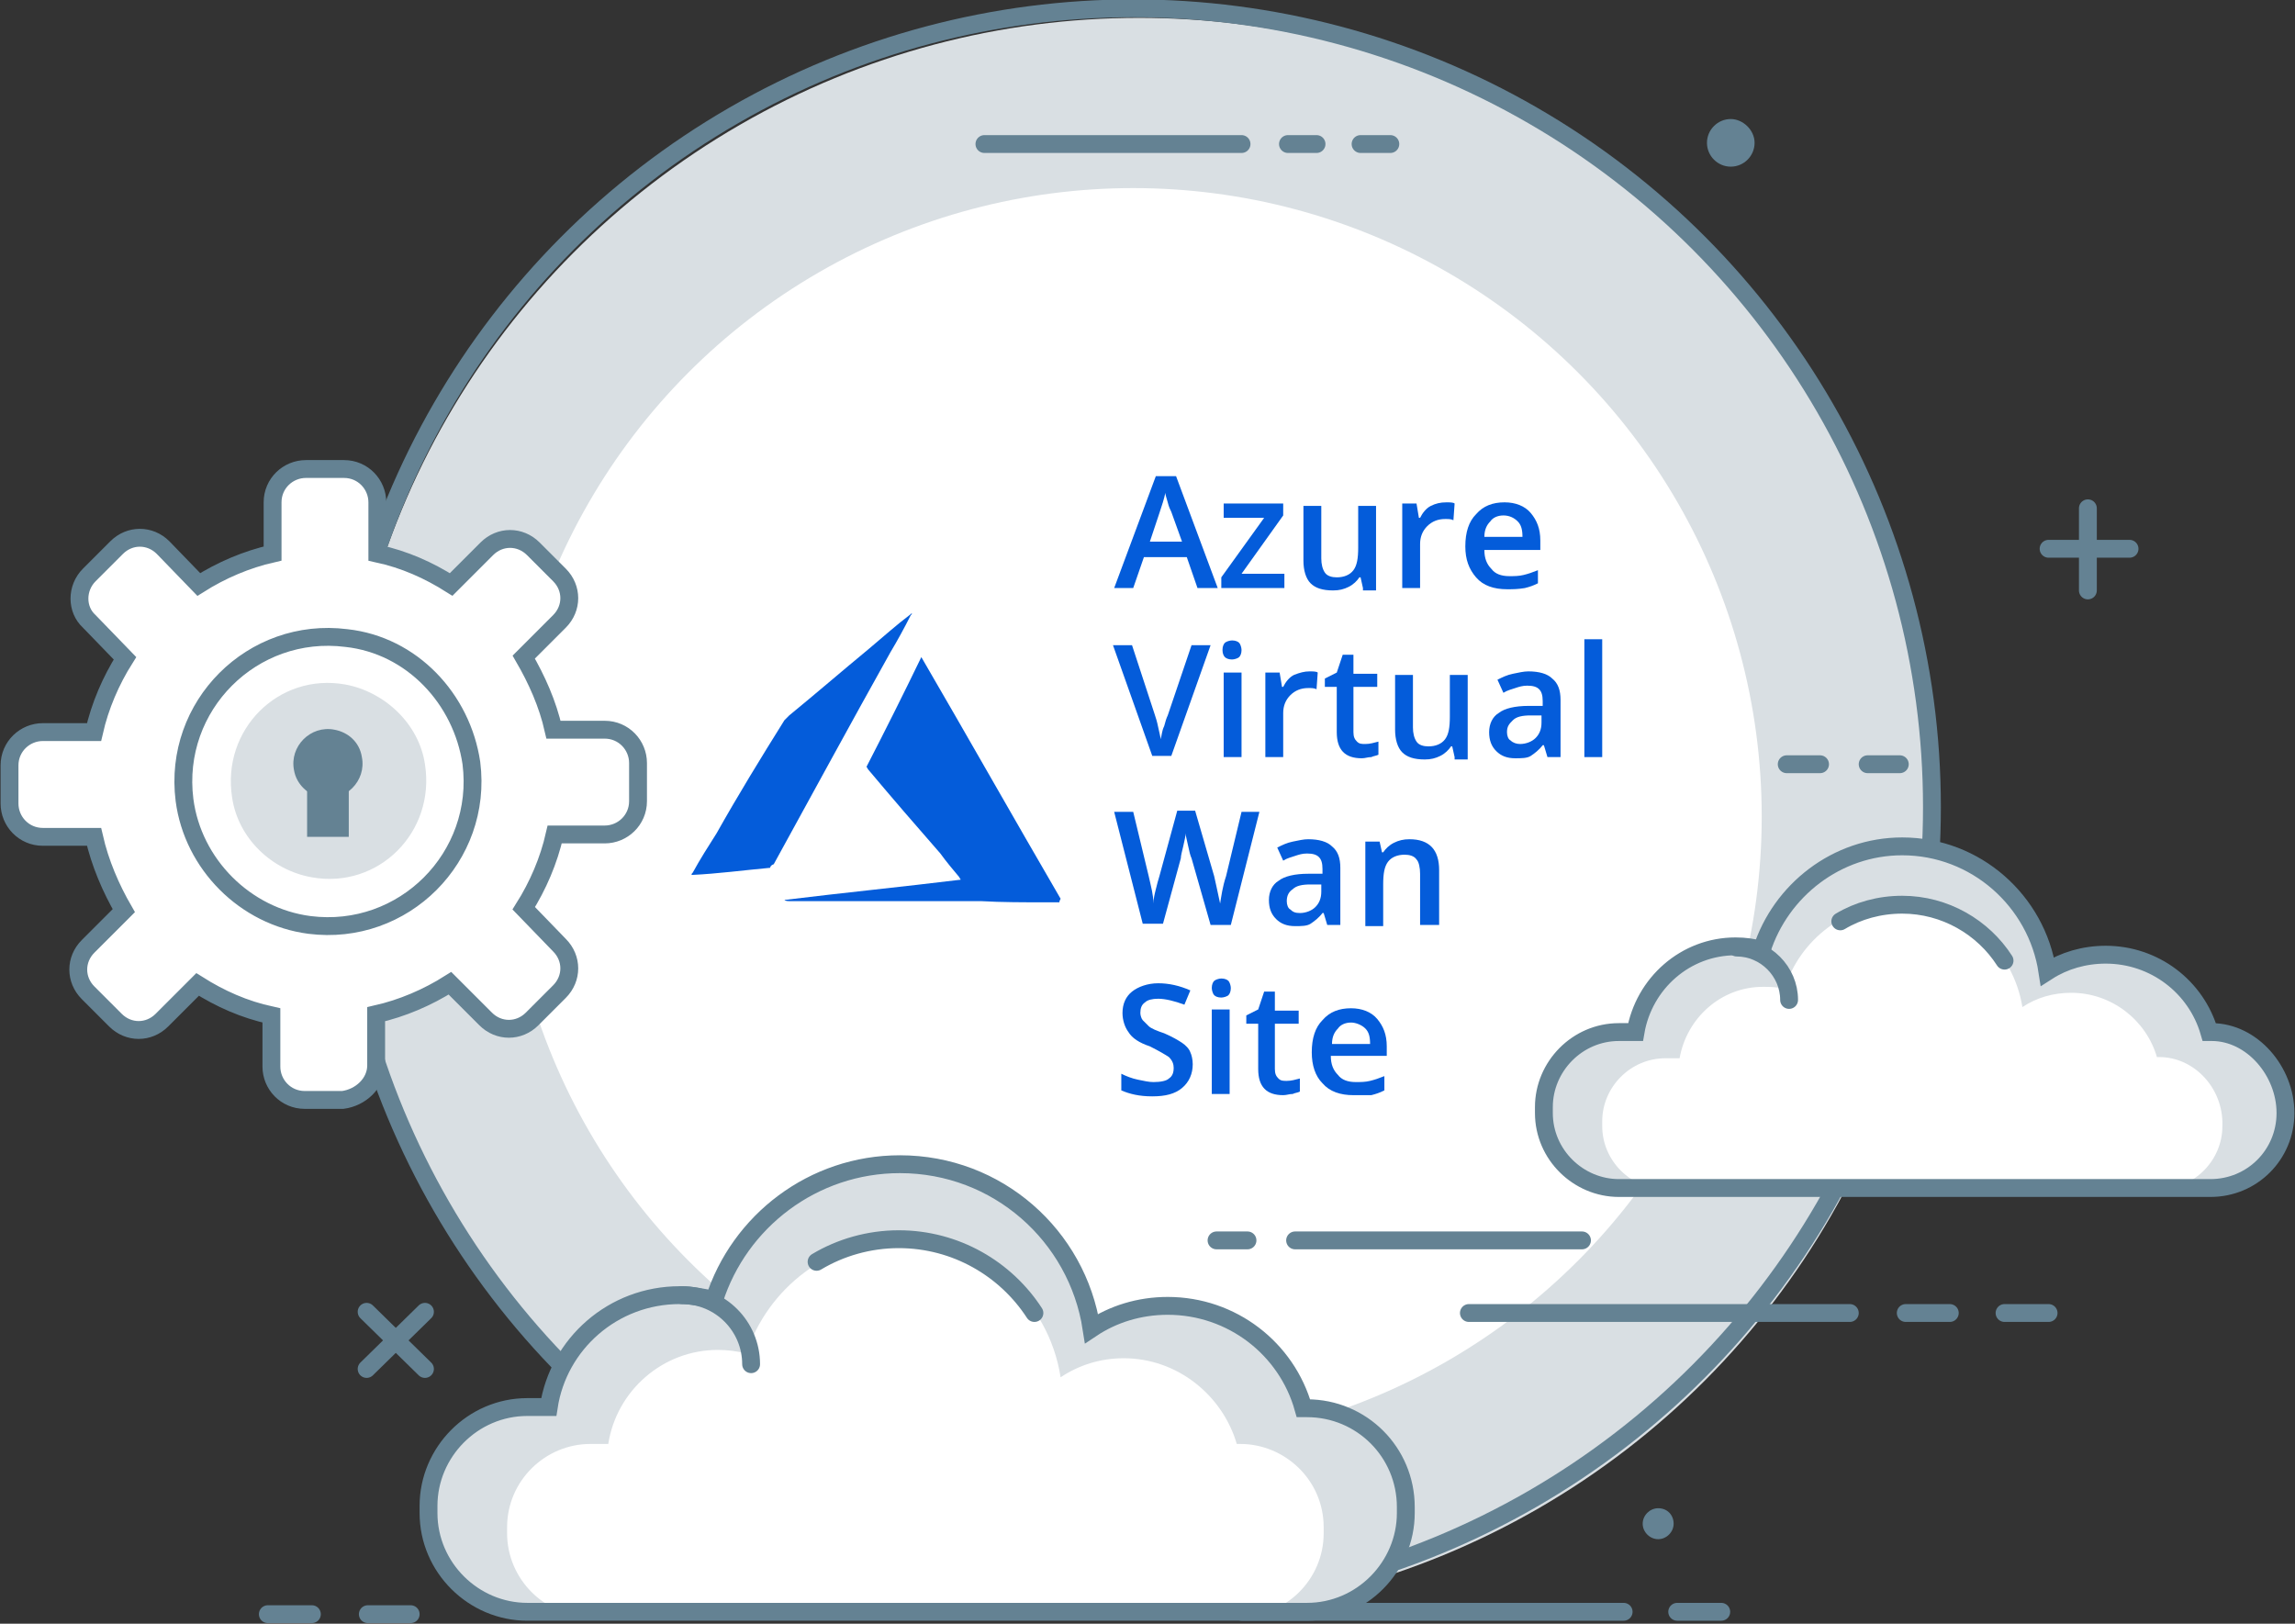 <?xml version="1.0" encoding="utf-8"?>
<!-- Generator: Adobe Illustrator 23.0.3, SVG Export Plug-In . SVG Version: 6.00 Build 0)  -->
<svg id='Cloud_computing' style='enable-background:new 0 0 192.8 136.4;' version='1.1'
     viewBox='0 0 192.8 136.4'
     x='0px' xml:space='preserve' xmlns='http://www.w3.org/2000/svg' y='0px'>
<rect x="0" y="0" width="192.8" height="136.4" fill="#333333" stroke="none"/>
<style type='text/css'>
	.st0 {
    fill: #D9DFE3;
  }

  .st1 {
    fill: #FFFFFF;
  }

  .st2 {
    fill: none;
    stroke: #648293;
    stroke-width: 1.5;
    stroke-linecap: round;
    stroke-miterlimit: 10;
  }

  .st3 {
    fill: none;
    stroke: #0273FB;
    stroke-width: 1.5;
    stroke-miterlimit: 10;
  }

  .st4 {
    fill: none;
    stroke: #414042;
    stroke-width: 1.5;
    stroke-miterlimit: 10;
  }

  .st5 {
    fill: none;
  }

  .st6 {
    fill: none;
    stroke: #648293;
    stroke-width: 1.5;
    stroke-miterlimit: 10;
  }

  .st7 {
    fill: #648293;
  }

  .st8 {
    fill: #FFFFFF;
    stroke: #648293;
    stroke-width: 1.5;
    stroke-miterlimit: 10;
  }

  .st9 {
    fill: #045CDA;
  }
</style>
  <circle class='st0' cx='95.7' cy='68.6' id='XMLID_1100_' r='67.1'/>
  <circle class='st1' cx='95.2' cy='68.6' id='XMLID_1099_' r='52.8'/>
  <line class='st2' id='XMLID_1098_' x1='159.6' x2='156.9' y1='64.2' y2='64.2'/>
  <line class='st2' id='XMLID_1097_' x1='152.9' x2='150.1' y1='64.2' y2='64.2'/>
  <path class='st3' d='M55.3,85.7' id='XMLID_1095_'/>
  <path class='st3' d='M57.8,85.7' id='XMLID_1094_'/>
  <path class='st3' d='M53.6,85.7' id='XMLID_1093_'/>
  <path class='st3' d='M30,85.7' id='XMLID_1092_'/>
  <line class='st2' id='XMLID_1091_' x1='116.8' x2='114.3' y1='12.1' y2='12.1'/>
  <line class='st2' id='XMLID_1090_' x1='110.6' x2='108.2' y1='12.1' y2='12.1'/>
  <line class='st2' id='XMLID_1089_' x1='82.7' x2='104.3' y1='12.1' y2='12.1'/>
  <line class='st2' id='XMLID_1088_' x1='172.1' x2='168.4' y1='110.3' y2='110.3'/>
  <line class='st2' id='XMLID_1087_' x1='163.8' x2='160.1' y1='110.3' y2='110.3'/>
  <line class='st2' id='XMLID_1086_' x1='123.4' x2='155.4' y1='110.3' y2='110.3'/>
  <line class='st2' id='XMLID_1085_' x1='144.6' x2='140.9' y1='135.4' y2='135.4'/>
  <line class='st2' id='XMLID_1084_' x1='104.3' x2='136.4' y1='135.4' y2='135.4'/>
  <line class='st2' id='XMLID_1083_' x1='102.2' x2='104.8' y1='104.2' y2='104.2'/>
  <line class='st2' id='XMLID_1082_' x1='132.9' x2='108.8' y1='104.2' y2='104.2'/>
  <g id='XMLID_1079_'>
	<path class='st4' d='M13.4,65c0,0.2-0.1,0.4-0.2,0.6' id='XMLID_1081_'/>
    <path class='st4' d='M9.1,59.6c2.4,0,4.4,2,4.4,4.4' id='XMLID_1080_'/>
</g>
  <circle class='st5' cx='95.2' cy='67.8' id='XMLID_1071_' r='67.1'/>
  <circle class='st6' cx='95.2' cy='67.8' id='XMLID_1069_' r='67.1'/>
  <g id='XMLID_1062_'>
	<path class='st0' d='M109.8,118.3h-0.3c-1.4-5-6-8.6-11.4-8.6c-2.4,0-4.6,0.7-6.4,1.9
		c-1.2-7.8-7.9-13.8-16.1-13.8c-7.3,0-13.5,4.8-15.6,11.4c-0.9-0.2-1.9-0.4-2.9-0.4c-5.6,0-10.2,4.1-11,9.4h-1.8
		c-4.6,0-8.3,3.8-8.3,8.3v0.6c0,4.6,3.8,8.3,8.3,8.3h65.5c4.6,0,8.3-3.8,8.3-8.3v-0.5C118.1,122,114.4,118.3,109.8,118.3z'
        id='XMLID_1068_'/>
    <path class='st1' d='M104.2,121.3h-0.3c-1.2-4.1-5-7.2-9.5-7.2c-2,0-3.8,0.6-5.3,1.6c-1-6.5-6.6-11.5-13.4-11.5
		c-6.1,0-11.2,4-13,9.5c-0.8-0.2-1.6-0.3-2.4-0.3c-4.6,0-8.5,3.4-9.2,7.9h-1.5c-3.8,0-7,3.1-7,7v0.5c0,3.8,3.1,7,7,7h54.6
		c3.8,0,7-3.1,7-7v-0.5C111.2,124.3,107.9,121.3,104.2,121.3z' id='XMLID_1067_'/>
    <path class='st2' d='M86.9,110.3c-2.4-3.7-6.6-6.2-11.4-6.2c-2.5,0-4.9,0.7-6.9,1.9' id='XMLID_1066_'/>
    <path class='st6' d='M109.8,118.3h-0.3c-1.4-5-6-8.6-11.4-8.6c-2.4,0-4.6,0.7-6.4,1.9
		c-1.2-7.8-7.9-13.8-16.1-13.8c-7.3,0-13.5,4.8-15.6,11.4c-0.9-0.2-1.9-0.4-2.9-0.4c-5.6,0-10.2,4.1-11,9.4h-1.8
		c-4.6,0-8.3,3.8-8.3,8.3v0.6c0,4.6,3.8,8.3,8.3,8.3h65.5c4.6,0,8.3-3.8,8.3-8.3v-0.5C118.1,122,114.4,118.3,109.8,118.3z'
          id='XMLID_1065_'/>
    <path class='st2' d='M57.3,108.8c3.2,0,5.8,2.6,5.8,5.8' id='XMLID_1063_'/>
</g>
  <line class='st2' id='XMLID_1060_' x1='34.5' x2='30.9' y1='135.6' y2='135.6'/>
  <line class='st2' id='XMLID_1059_' x1='26.2' x2='22.5' y1='135.6' y2='135.6'/>
  <g id='XMLID_1056_'>
	<line class='st2' id='XMLID_1058_' x1='172.1' x2='178.9' y1='46.1' y2='46.1'/>
    <line class='st2' id='XMLID_1057_' x1='175.4' x2='175.4' y1='49.6' y2='42.7'/>
</g>
  <g id='XMLID_1053_'>
	<line class='st2' id='XMLID_1055_' x1='30.8' x2='35.7' y1='115' y2='110.2'/>
    <line class='st2' id='XMLID_1054_' x1='35.7' x2='30.8' y1='115' y2='110.2'/>
</g>
  <path class='st7' d='M147.4,12c0,1.1-0.9,2-2,2s-2-0.9-2-2s0.9-2,2-2C146.4,10,147.4,10.9,147.4,12z' id='XMLID_1052_'/>
  <path class='st7' d='M140.6,128c0,0.7-0.6,1.3-1.3,1.3s-1.3-0.6-1.3-1.3s0.6-1.3,1.3-1.3
	C140.1,126.7,140.6,127.3,140.6,128z' id='XMLID_1051_'/>
  <g id='IoT_6_'>
	<g id='XMLID_1169_'>
		<path class='st8' d='M31.6,89.5v-4.3c2.2-0.5,4.3-1.4,6.2-2.6l3,3c1.1,1.1,2.8,1.1,3.9,0l2.3-2.3
			c1.1-1.1,1.1-2.8,0-3.9l-3-3.1c1.2-1.9,2.1-4,2.6-6.2h4.2c1.5,0,2.8-1.2,2.8-2.8v-3.2c0-1.5-1.2-2.8-2.8-2.8h-4.3
			c-0.5-2.2-1.4-4.2-2.5-6.1l3-3c1.1-1.1,1.1-2.8,0-3.9l-2.2-2.2c-1.1-1.1-2.8-1.1-3.9,0l-3,3C36,47.9,34,47,31.7,46.5v-4.3
			c0-1.5-1.2-2.8-2.8-2.8h-3.2c-1.5,0-2.8,1.2-2.8,2.8v4.3c-2.2,0.5-4.3,1.4-6.2,2.6l-3-3.1c-1.1-1.1-2.8-1.1-3.9,0l-2.3,2.3
			c-1.1,1.1-1.1,2.9,0,3.9l3,3.1c-1.2,1.9-2.1,4-2.6,6.2H3.6c-1.5,0-2.8,1.2-2.8,2.8v3.2c0,1.5,1.2,2.8,2.8,2.8h4.3
			c0.5,2.2,1.4,4.3,2.5,6.2l-3,3c-1.1,1.1-1.1,2.8,0,3.9l2.3,2.3c1.1,1.1,2.8,1.1,3.9,0l3-3c1.9,1.2,3.9,2.1,6.2,2.6v4.3
			c0,1.5,1.2,2.8,2.8,2.8h3.2C30.3,92.2,31.6,91,31.6,89.5z' id='XMLID_1170_'/>
	</g>
</g>
  <path class='st6' d='M39.6,64.1c1,7.9-5.7,14.6-13.6,13.6c-5.4-0.7-9.8-5.1-10.5-10.5c-1-7.9,5.7-14.6,13.6-13.6
	C34.6,54.2,38.8,58.7,39.6,64.1z' id='XMLID_1168_'/>
  <path class='st0' d='M35.7,64.2c0.9,5.7-3.9,10.5-9.5,9.5c-3.4-0.6-6.2-3.3-6.7-6.7c-0.9-5.7,3.9-10.5,9.5-9.5
	C32.3,58.1,35.2,60.8,35.7,64.2z' id='XMLID_1167_'/>
  <path class='st7' d='M30.4,63.6c0.4,2-1.4,3.8-3.4,3.4c-1.1-0.2-2.1-1.1-2.3-2.3c-0.4-2,1.4-3.8,3.4-3.4
	C29.2,61.5,30.2,62.3,30.4,63.6z' id='XMLID_1161_'/>
  <rect class='st7' height='6.6' id='XMLID_1160_' width='3.5' x='25.8' y='63.7'/>
  <path class='st0' d='M192.1,93.1c0-3.5-2.9-6.3-6.3-6.3h-0.2c-1.1-3.8-4.6-6.5-8.7-6.5c-1.8,0-3.5,0.5-4.9,1.4
	c-0.9-5.9-6-10.5-12.2-10.5c-5.5,0-10.2,3.7-11.8,8.7c-0.7-0.2-1.4-0.3-2.2-0.3c-4.2,0-7.7,3.1-8.4,7.2H136c-3.5,0-6.3,2.9-6.3,6.3
	v0.5c0,3.5,2.9,6.3,6.3,6.3h49.7c3.5,0,6.3-2.9,6.3-6.3' id='XMLID_1078_'/>
  <path class='st1' d='M181.4,88.8h-0.2c-0.9-3.1-3.8-5.4-7.2-5.4c-1.5,0-2.9,0.4-4.1,1.2c-0.8-4.9-5-8.7-10.2-8.7
	c-4.6,0-8.5,3-9.8,7.2c-0.6-0.2-1.2-0.2-1.8-0.2c-3.5,0-6.4,2.6-7,6h-1.2c-2.9,0-5.3,2.4-5.3,5.3v0.4c0,2.9,2.4,5.3,5.3,5.3h41.5
	c2.9,0,5.3-2.4,5.3-5.3v-0.4C186.6,91.2,184.2,88.8,181.4,88.8z' id='XMLID_1077_'/>
  <path class='st2' d='M168.4,80.7c-1.8-2.8-5-4.7-8.6-4.7c-1.9,0-3.7,0.5-5.2,1.4' id='XMLID_1076_'/>
  <path class='st6' d='M192,93.5c0-3.5-2.8-6.8-6.2-6.8h-0.2c-1.1-3.8-4.6-6.5-8.7-6.5c-1.8,0-3.5,0.5-4.9,1.4
	c-0.9-5.9-6-10.5-12.2-10.5c-5.5,0-10.2,3.7-11.8,8.7c-0.7-0.2-1.4-0.3-2.2-0.3c-4.2,0-7.7,3.1-8.4,7.2H136c-3.5,0-6.3,2.9-6.3,6.3
	v0.5c0,3.5,2.9,6.3,6.3,6.3h49.7C189.2,99.8,192,97,192,93.5' id='XMLID_1075_'/>
  <path class='st2' d='M145.9,79.6c2.4,0,4.4,2,4.4,4.4' id='XMLID_1073_'/>
  <g>
	<g>
		<path class='st9' d='M89,75.8c-0.5,0-0.7,0-1.2,0c-1.7,0-3.7,0-5.4-0.1c-1.6,0-3.2,0-4.8,0c-1.6,0-3.2,0-4.8,0c-1.6,0-3.2,0-4.8,0
			c-0.5,0-1.1,0-1.6,0c-0.2,0-0.4,0-0.5-0.1l0,0l0,0c4.9-0.6,9.9-1.1,14.8-1.7c0-0.1-0.1-0.1-0.1-0.2c-0.5-0.6-1.1-1.3-1.6-2
			c-2.1-2.4-4-4.6-6.1-7.1c0-0.1-0.1-0.1-0.1-0.2c1.6-3.1,3.1-6.1,4.6-9.2l0,0l0,0l0,0c3.9,6.7,7.8,13.6,11.7,20.3
			C89,75.7,89,75.7,89,75.8C89,75.7,89,75.7,89,75.8L89,75.8z'/>
    <path class='st9' d='M64.7,72.9c-2.2,0.2-4.4,0.5-6.6,0.6c0-0.1,0-0.1,0.1-0.2c0.6-1.1,1.3-2.2,2-3.3c1.8-3.2,3.7-6.3,5.7-9.5
			c0.1-0.1,0.2-0.2,0.4-0.4c2.2-1.8,4.4-3.7,6.7-5.6c1.2-1,2.3-2,3.5-2.9l0.1-0.1c0,0.1,0,0.1-0.1,0.2c-0.5,1-1.1,2.1-1.7,3.1
			c-3.3,5.9-6.5,11.8-9.8,17.8C64.7,72.7,64.7,72.9,64.7,72.9z'/>
	</g>
</g>
  <g>
	<path class='st9' d='M100.6,49.4l-0.9-2.6h-3.6l-0.9,2.6h-1.6l3.5-9.4h1.7l3.5,9.4H100.6z M99.3,45.5l-0.9-2.5
		c-0.1-0.2-0.2-0.4-0.3-0.8s-0.2-0.6-0.2-0.8c-0.1,0.5-0.3,1.1-0.5,1.7l-0.8,2.4H99.3z'/>
    <path class='st9' d='M108,49.4h-5.4v-0.9l3.6-5h-3.4v-1.2h5v1l-3.5,4.9h3.6V49.4z'/>
    <path class='st9' d='M114.5,49.4l-0.2-0.9h-0.1c-0.2,0.3-0.5,0.6-0.9,0.8c-0.4,0.2-0.8,0.3-1.3,0.3c-0.9,0-1.5-0.2-1.9-0.6
		c-0.4-0.4-0.6-1.1-0.6-1.9v-4.6h1.5v4.4c0,0.5,0.1,0.9,0.3,1.2c0.2,0.3,0.6,0.4,1,0.4c0.6,0,1.1-0.2,1.4-0.6c0.3-0.4,0.4-1,0.4-1.9
		v-3.5h1.5v7.1H114.5z'/>
    <path class='st9' d='M121.5,42.2c0.3,0,0.6,0,0.7,0.1l-0.1,1.4c-0.2-0.1-0.4-0.1-0.7-0.1c-0.6,0-1.1,0.2-1.5,0.6s-0.6,0.9-0.6,1.5
		v3.7h-1.5v-7.1h1.2l0.2,1.2h0.1c0.2-0.4,0.5-0.8,0.9-1C120.6,42.3,121,42.2,121.5,42.2z'/>
    <path class='st9' d='M126.6,49.5c-1.1,0-2-0.3-2.6-1s-0.9-1.5-0.9-2.6c0-1.2,0.3-2.1,0.9-2.7c0.6-0.7,1.4-1,2.4-1
		c0.9,0,1.7,0.3,2.2,0.9c0.5,0.6,0.8,1.3,0.8,2.3v0.8h-4.7c0,0.7,0.2,1.2,0.6,1.6c0.3,0.4,0.8,0.6,1.5,0.6c0.4,0,0.8,0,1.2-0.1
		c0.4-0.1,0.7-0.2,1.2-0.4V49c-0.4,0.2-0.7,0.3-1.1,0.4C127.5,49.5,127.1,49.5,126.6,49.5z M126.3,43.3c-0.5,0-0.9,0.2-1.1,0.5
		c-0.3,0.3-0.5,0.7-0.5,1.3h3.2c0-0.6-0.1-1-0.4-1.3C127.2,43.5,126.8,43.3,126.3,43.3z'/>
    <path class='st9' d='M100.1,54.2h1.6l-3.3,9.3h-1.6l-3.3-9.3h1.6l1.9,5.8c0.1,0.3,0.2,0.6,0.3,1.1s0.2,0.8,0.2,1
		c0.1-0.3,0.1-0.7,0.3-1.1c0.1-0.4,0.2-0.7,0.3-0.9L100.1,54.2z'/>
    <path class='st9' d='M102.7,54.6c0-0.3,0.1-0.5,0.2-0.6c0.1-0.1,0.4-0.2,0.6-0.2c0.3,0,0.5,0.1,0.6,0.2c0.1,0.1,0.2,0.4,0.2,0.6
		c0,0.3-0.1,0.5-0.2,0.6c-0.1,0.1-0.4,0.2-0.6,0.2c-0.3,0-0.5-0.1-0.6-0.2S102.7,54.9,102.7,54.6z M104.3,63.6h-1.5v-7.1h1.5V63.6z'
    />
    <path class='st9' d='M110,56.4c0.3,0,0.6,0,0.7,0.1l-0.1,1.4c-0.2-0.1-0.4-0.1-0.7-0.1c-0.6,0-1.1,0.2-1.5,0.6
		c-0.4,0.4-0.6,0.9-0.6,1.5v3.7h-1.5v-7.1h1.2l0.2,1.2h0.1c0.2-0.4,0.5-0.8,0.9-1C109.2,56.5,109.6,56.4,110,56.4z'/>
    <path class='st9' d='M114.7,62.5c0.4,0,0.7-0.1,1.1-0.2v1.1c-0.2,0.1-0.4,0.1-0.6,0.2c-0.3,0-0.5,0.1-0.8,0.1
		c-1.4,0-2.1-0.7-2.1-2.2v-3.8h-1V57l1-0.5l0.5-1.5h0.9v1.6h2v1.1h-2v3.8c0,0.4,0.1,0.6,0.3,0.8S114.4,62.5,114.7,62.5z'/>
    <path class='st9' d='M122.2,63.6l-0.2-0.9h-0.1c-0.2,0.3-0.5,0.6-0.9,0.8c-0.4,0.2-0.8,0.3-1.3,0.3c-0.9,0-1.5-0.2-1.9-0.6
		s-0.6-1.1-0.6-1.9v-4.6h1.5v4.4c0,0.5,0.1,0.9,0.3,1.2c0.2,0.3,0.6,0.4,1,0.4c0.6,0,1.1-0.2,1.4-0.6c0.3-0.4,0.4-1,0.4-1.9v-3.5
		h1.5v7.1H122.2z'/>
    <path class='st9' d='M130,63.6l-0.3-1h-0.1c-0.3,0.4-0.7,0.7-1,0.9s-0.8,0.2-1.3,0.2c-0.7,0-1.2-0.2-1.6-0.6
		c-0.4-0.4-0.6-0.9-0.6-1.6c0-0.7,0.3-1.3,0.8-1.6c0.5-0.4,1.4-0.6,2.5-0.6l1.2,0v-0.4c0-0.5-0.1-0.8-0.3-1c-0.2-0.2-0.5-0.3-1-0.3
		c-0.4,0-0.7,0.1-1,0.2c-0.3,0.1-0.7,0.2-1,0.4l-0.5-1.1c0.4-0.2,0.8-0.4,1.3-0.5c0.5-0.1,0.9-0.2,1.3-0.2c0.9,0,1.6,0.2,2,0.6
		c0.5,0.4,0.7,1,0.7,1.8v4.8H130z M127.7,62.5c0.5,0,1-0.2,1.3-0.5c0.3-0.3,0.5-0.7,0.5-1.3v-0.6l-0.9,0c-0.7,0-1.2,0.1-1.5,0.4
		s-0.5,0.5-0.5,1c0,0.3,0.1,0.6,0.3,0.7C127.1,62.4,127.4,62.5,127.7,62.5z'/>
    <path class='st9' d='M134.6,63.6h-1.5v-9.9h1.5V63.6z'/>
    <path class='st9' d='M103.4,77.7h-1.7l-1.6-5.6c-0.1-0.2-0.2-0.6-0.3-1.1c-0.1-0.5-0.2-0.8-0.2-1c0,0.3-0.1,0.6-0.2,1.1
		c-0.1,0.4-0.2,0.8-0.2,1l-1.5,5.5h-1.7l-1.2-4.7l-1.2-4.7h1.6l1.3,5.4c0.2,0.9,0.4,1.6,0.4,2.3c0-0.4,0.1-0.8,0.2-1.2
		s0.2-0.8,0.3-1.1l1.5-5.5h1.5l1.6,5.5c0.1,0.5,0.3,1.3,0.5,2.3c0.1-0.6,0.2-1.4,0.5-2.3l1.3-5.4h1.5L103.4,77.7z'/>
    <path class='st9' d='M111.5,77.7l-0.3-1h-0.1c-0.3,0.4-0.7,0.7-1,0.9s-0.8,0.2-1.3,0.2c-0.7,0-1.2-0.2-1.6-0.6
		c-0.4-0.4-0.6-0.9-0.6-1.6c0-0.7,0.3-1.3,0.8-1.6c0.5-0.4,1.4-0.6,2.5-0.6l1.2,0V73c0-0.5-0.1-0.8-0.3-1s-0.5-0.3-1-0.3
		c-0.4,0-0.7,0.1-1,0.2c-0.3,0.1-0.7,0.2-1,0.4l-0.5-1.1c0.4-0.2,0.8-0.4,1.3-0.5c0.5-0.1,0.9-0.2,1.3-0.2c0.9,0,1.6,0.2,2,0.6
		c0.5,0.4,0.7,1,0.7,1.8v4.8H111.5z M109.2,76.7c0.5,0,1-0.2,1.3-0.5s0.5-0.7,0.5-1.3v-0.6l-0.9,0c-0.7,0-1.2,0.1-1.5,0.4
		c-0.3,0.2-0.5,0.5-0.5,1c0,0.3,0.1,0.6,0.3,0.7C108.6,76.6,108.8,76.7,109.2,76.7z'/>
    <path class='st9' d='M120.8,77.7h-1.5v-4.3c0-0.5-0.1-1-0.3-1.2c-0.2-0.3-0.6-0.4-1-0.4c-0.6,0-1.1,0.2-1.4,0.6s-0.4,1-0.4,1.9v3.5
		h-1.5v-7.1h1.2l0.2,0.9h0.1c0.2-0.3,0.5-0.6,0.9-0.8c0.4-0.2,0.8-0.3,1.3-0.3c1.7,0,2.5,0.9,2.5,2.6V77.7z'/>
    <path class='st9' d='M100.2,89.4c0,0.8-0.3,1.5-0.9,2c-0.6,0.5-1.4,0.7-2.5,0.7s-1.9-0.2-2.6-0.5v-1.4c0.4,0.2,0.9,0.4,1.4,0.5
		c0.5,0.1,0.9,0.2,1.3,0.2c0.6,0,1.1-0.1,1.3-0.3c0.3-0.2,0.4-0.5,0.4-0.9c0-0.3-0.1-0.6-0.4-0.9c-0.3-0.2-0.8-0.5-1.6-0.9
		c-0.9-0.3-1.5-0.7-1.8-1.2c-0.3-0.4-0.5-1-0.5-1.6c0-0.8,0.3-1.4,0.8-1.8s1.3-0.7,2.2-0.7c0.9,0,1.8,0.2,2.7,0.6l-0.5,1.2
		c-0.8-0.3-1.6-0.5-2.2-0.5c-0.5,0-0.9,0.1-1.1,0.3c-0.3,0.2-0.4,0.5-0.4,0.9c0,0.2,0.1,0.5,0.2,0.6s0.3,0.3,0.5,0.5
		s0.7,0.4,1.3,0.6c0.7,0.3,1.2,0.6,1.5,0.8c0.3,0.2,0.6,0.5,0.7,0.8C100.1,88.6,100.2,89,100.2,89.4z'/>
    <path class='st9' d='M101.8,83c0-0.3,0.1-0.5,0.2-0.6c0.1-0.1,0.4-0.2,0.6-0.2c0.3,0,0.5,0.1,0.6,0.2c0.1,0.1,0.2,0.4,0.2,0.6
		c0,0.3-0.1,0.5-0.2,0.6s-0.4,0.2-0.6,0.2c-0.3,0-0.5-0.1-0.6-0.2S101.8,83.2,101.8,83z M103.3,91.9h-1.5v-7.1h1.5V91.9z'/>
    <path class='st9' d='M108.1,90.8c0.4,0,0.7-0.1,1.1-0.2v1.1c-0.2,0.1-0.4,0.1-0.6,0.2c-0.3,0-0.5,0.1-0.8,0.1
		c-1.4,0-2.1-0.7-2.1-2.2V86h-1v-0.7l1-0.5l0.5-1.5h0.9v1.6h2V86h-2v3.8c0,0.4,0.1,0.6,0.3,0.8S107.8,90.8,108.1,90.8z'/>
    <path class='st9' d='M113.7,92c-1.1,0-2-0.3-2.6-1c-0.6-0.6-0.9-1.5-0.9-2.6c0-1.2,0.3-2.1,0.9-2.7c0.6-0.7,1.4-1,2.4-1
		c0.9,0,1.7,0.3,2.2,0.9c0.5,0.6,0.8,1.3,0.8,2.3v0.8h-4.7c0,0.7,0.2,1.2,0.6,1.6c0.3,0.4,0.8,0.6,1.5,0.6c0.4,0,0.8,0,1.2-0.1
		c0.4-0.1,0.7-0.2,1.2-0.4v1.2c-0.4,0.2-0.7,0.3-1.1,0.4C114.6,92,114.2,92,113.7,92z M113.5,85.9c-0.5,0-0.9,0.2-1.1,0.5
		c-0.3,0.3-0.5,0.7-0.5,1.3h3.2c0-0.6-0.1-1-0.4-1.3S113.9,85.9,113.5,85.9z'/>
</g>
</svg>

